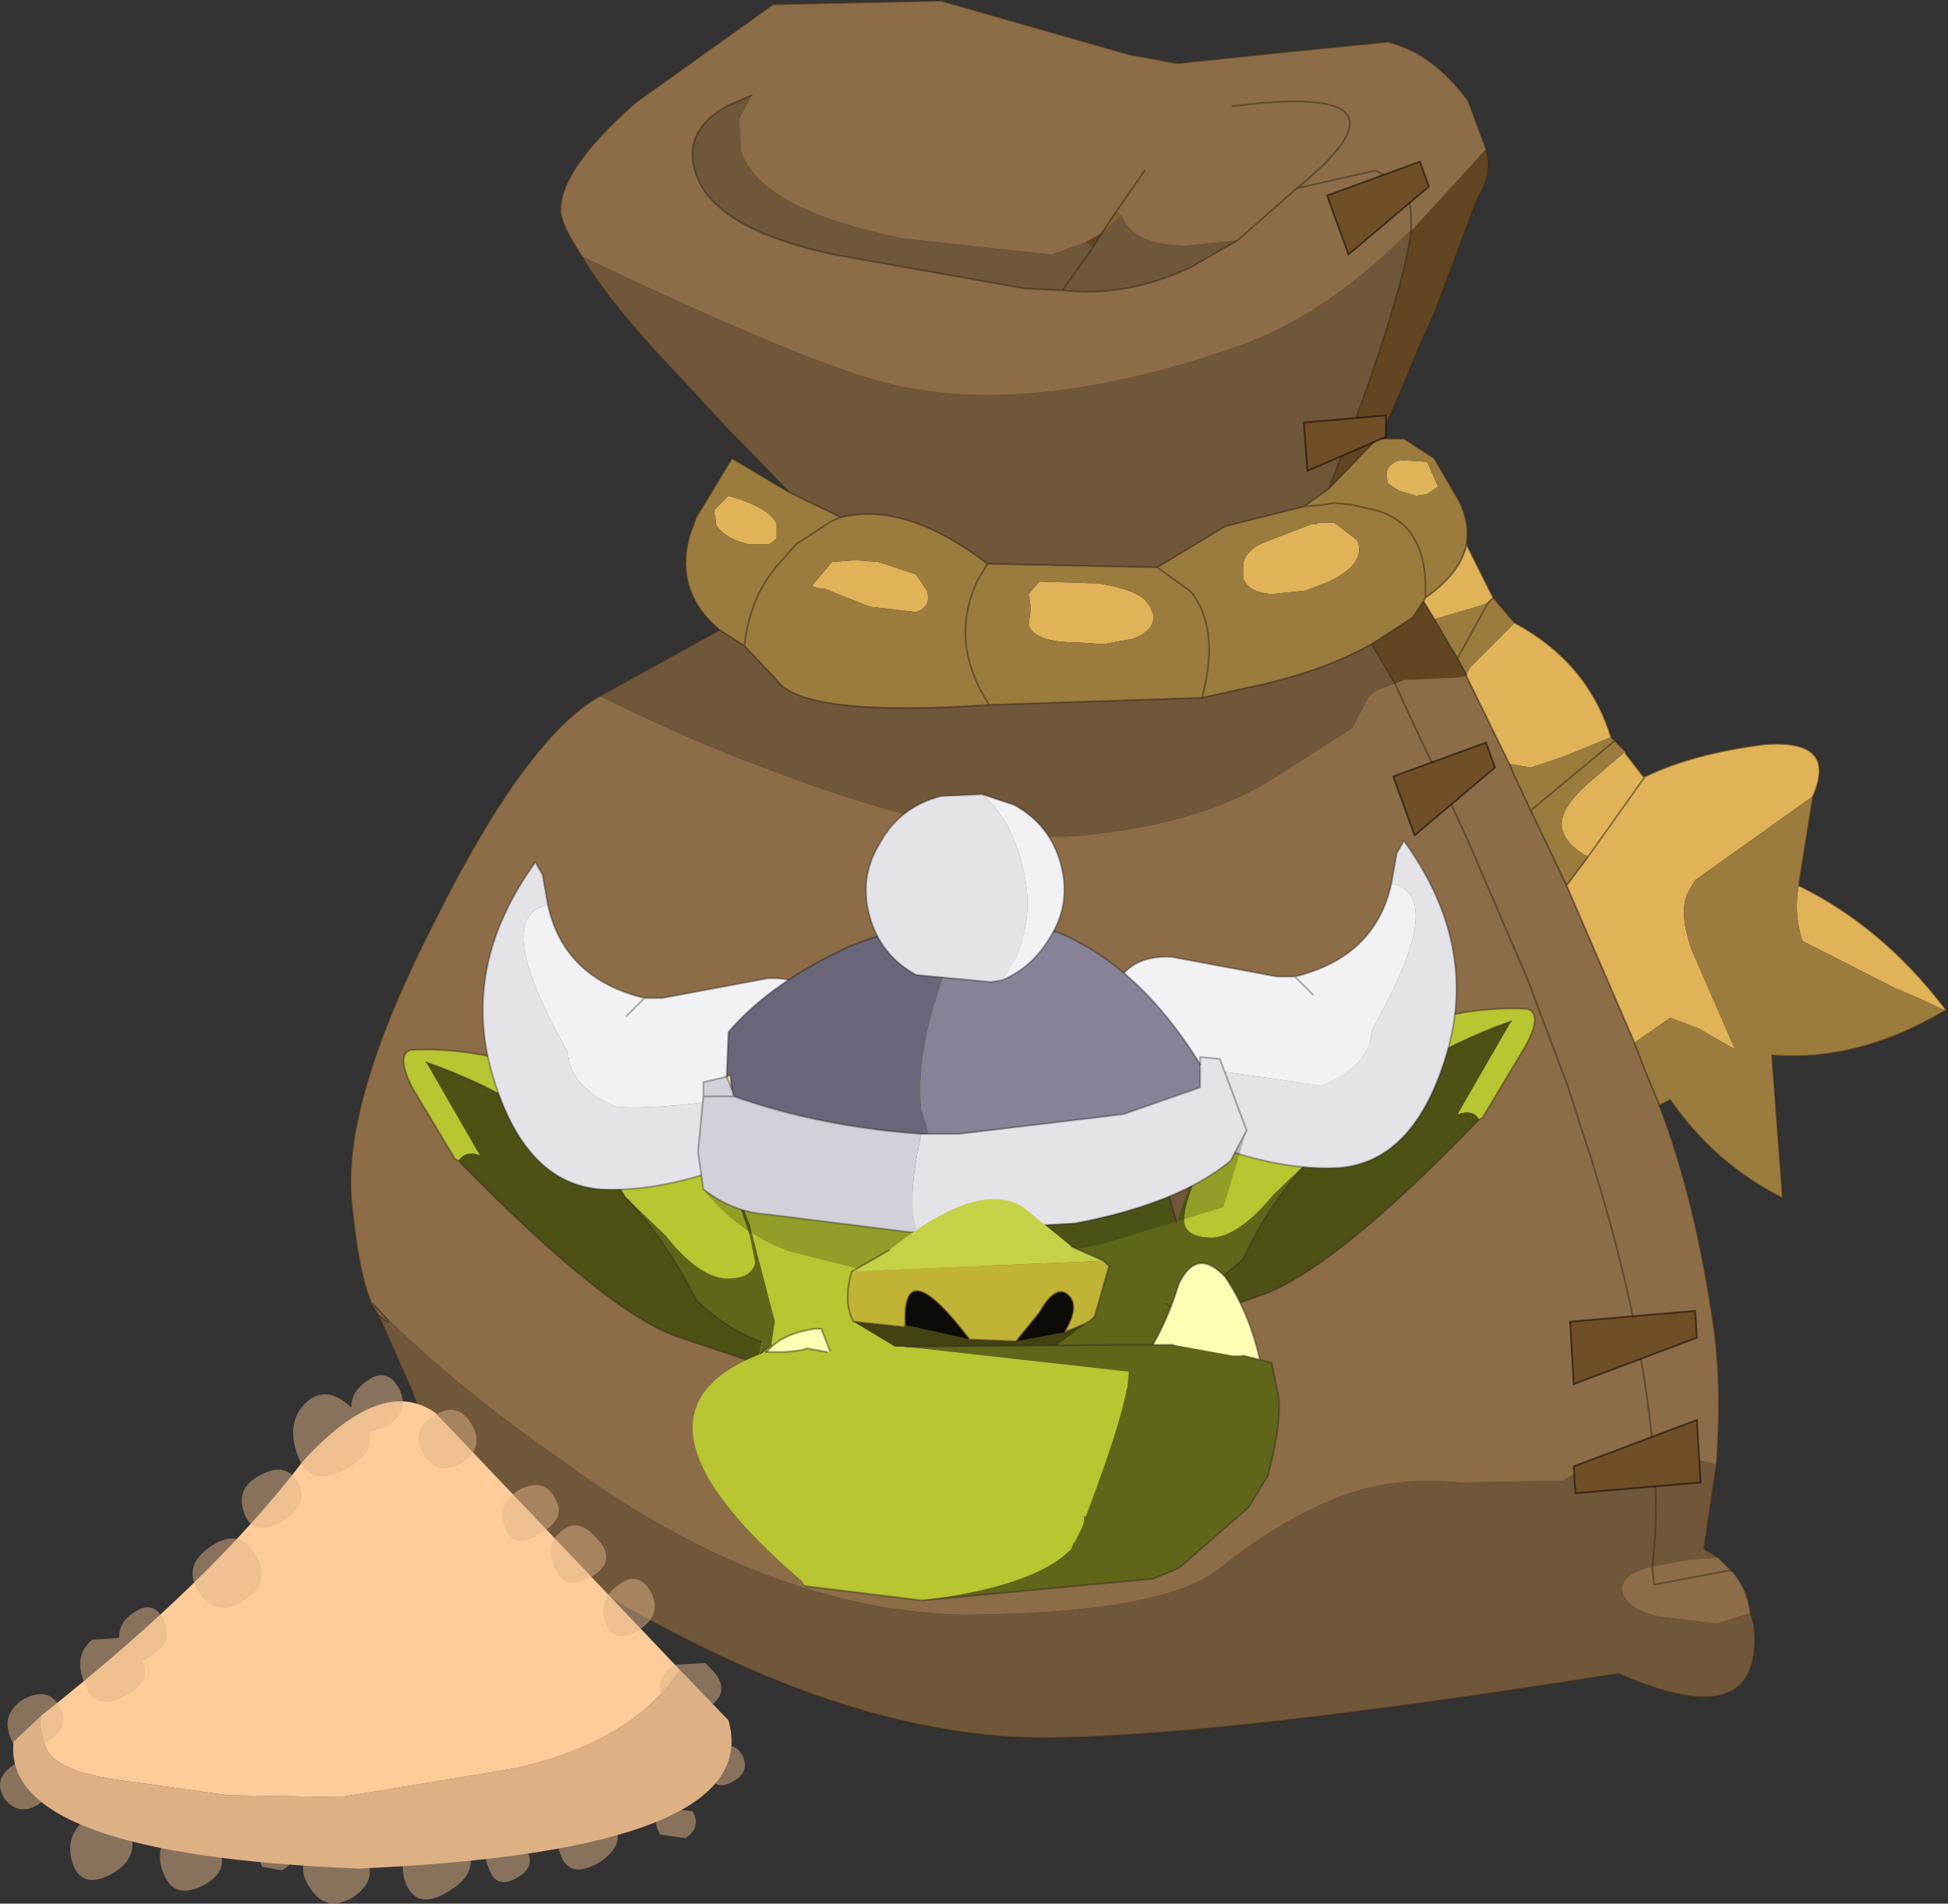 <svg viewBox="0 0 54.504 53.251" xmlns="http://www.w3.org/2000/svg" xmlns:xlink="http://www.w3.org/1999/xlink"><rect x="0" y="0" width="54.504" height="53.251" fill="#333333" stroke="none"/><g transform="translate(-373.02 -273.98)"><use transform="translate(373 273.65)" width="54.5" height="53.6" xlink:href="#a"/><use transform="translate(384.3 296.15)" width="31.65" height="22.6" xlink:href="#b"/></g><defs><g id="c"><path d="m12.1-14.05.75 1.5-.15.15-.3.1-1.2.35-.3-.5.05-.1q1-.7 1.15-1.5m1.35 2.2q2.05 1.1 2.7 3.2l-1.35.55-.9.3-.6-.1-1.2-2.45v-.05l.1-.2 1.25-1.25m3.1 3.6v.05l.5.65h.05q1.35-.65 3.35-.9Q22.5-8.6 21.8-7l-3.3 2.35-.15.25q-.35.55.05 1.7L19.6.05h-.05L18.6-.5l-.8-.3-1 .7-1.9-4.4.6-.8q-.55-.3-.7-.7-.2-.55.7-1.35l1.05-.9M21.4-4.5q2.35 1.15 4.1 3.45V-1l-.75-.35-.7-.3-2.55-1.3q-.25-.8-.1-1.55M11-16.35l.2.45.1.25-.3.2-.3.05-.35-.1-.15-.05-.3-.2v-.05q-.15-.45.35-.6l.75.05M5.85-13.3v-.1q0-.45.6-.7l1.3-.5h.15l.05-.05h.45l.65.5q.25.65-.8 1.15l-.65.25-.95.1q-.65-.05-.8-.45v-.2m-5.7.3 1.65.05q.95.15 1.3.45l.15.2.1.25q0 .45-.6.65l-.8.15-.75-.05q-1.2 0-1.35-.5l.05-.35v-.2l-.05-.3.3-.35M17.1-7.55 15.5-5.3l1.6-2.25m-26-7.05v-.1l-.05-.25V-15l.4-.4q1.2.35 1.35.8v.4l-.2.15H-8q-.65-.15-.9-.55m2.95 1.8-.2-.05-.05-.05.55-.65.65-.05.65.05 1.05.35.3.45q.15.45-.3.6l-1.3-.15-1.25-.5h-.1" fill="#e0b359" fill-rule="evenodd" transform="translate(28.95 29.6)"/><path d="M9.7-17h.65l.85.55.7 1.2q.3.6.2 1.2-.15.8-1.15 1.5l-.05.1-.3.45-1.15.75q-1.45.8-3.4 1.2l-1.35.3q.5-1.85-.25-2.9l-.1-.1-.9-.65.9.65.1.1q.75 1.05.25 2.9l-5.95.2q-5.25.35-5.95-.7l-.9-.95q.15-1.45 1.05-2.4l.4-.45 1-.65.25-.1-.25.1-1 .65-.4.45q-.9.95-1.05 2.4l-.7-.45q-1.25-1.05-.85-2.6l.2-.55 1-1.65 1.6.95 1.45.7q1.8-.45 4.1 1.3l4.75.1 1.9-1.15 2.2-.55.55-.05.3-.05.5.05.65.15q1.5.4 1.4 2.45.1-2.05-1.4-2.45l-.65-.15-.5-.05-.3.05-.55.05.7-.5L9.6-17h.1m3.15 4.45.6.7-1.25 1.25-.1.2-.25-.45-.65-1.1 1.2-.35.3-.1.15-.15m3.3 3.9.4.4-1.05.9q-.9.8-.7 1.35.15.4.7.7l-.6.8-1-2.1-.45-.95-.15-.35.6.1.9-.3 1.35-.55M21.8-7l-.4 2.5q-.15.75.1 1.55l2.55 1.3.7.3.75.35v-.05l.05.05h-.05Q23.05.45 20.65.25l.3 4q-1.9-.95-3.15-2.75l-.3.15-.45-1.1-.25-.65 1-.7.8.3.95.55h.05L18.4-2.7q-.4-1.15-.05-1.7l.15-.25L21.8-7M11-16.35l-.75-.05q-.5.15-.35.6v.05l.3.2.15.05.35.1.3-.05.3-.2-.1-.25-.2-.45M.15-13l-.3.35.05.3v.2l-.05.35q.15.5 1.35.5l.75.05.8-.15q.6-.2.6-.65l-.1-.25-.15-.2q-.35-.3-1.3-.45L.15-13m5.7-.3v.2q.15.4.8.45l.95-.1.65-.25q1.05-.5.8-1.15l-.65-.5h-.45l-.05.05h-.15l-1.3.5q-.6.25-.6.7v.1m10.4 4.75L13.9-6.6l2.35-1.95m-4.4-2.3.85-1.55-.85 1.55M-8.9-14.6q.25.4.9.55h.6l.2-.15v-.4q-.15-.45-1.35-.8l-.4.4v.05l.05.25v.1m2.95 1.8h.1l1.25.5 1.3.15q.45-.15.3-.6l-.3-.45-1.05-.35-.65-.05-.65.05-.55.65.05.05.2.05m4.65-.7-.3.5-.1.25q-.6 1.6.45 3.2-1.05-1.6-.45-3.2l.1-.25.3-.5" fill="#9c7c3e" fill-rule="evenodd" transform="translate(28.95 29.6)"/><path d="M12.65-25.1q.2.7-.25 1.4l-1.2 3.2-.3.65L9.7-17h-.1l-1.35 1.4.9-2.35q1.15-3.2 1.4-4.8v-.05l2.1-2.3m-2.2 2.35.1-.05v.05h-.1m-9 .25.45-.25-.25.4-.2-.15m8 11.25L10.6-12l.3-.45.3.5.65 1.1.25.45v.05h-.05l-.35.05h-.2l-1.15.05-.25.1-.65-1.1" fill="#634521" fill-rule="evenodd" transform="translate(28.95 29.6)"/><path d="m19.1 11.7-.35 2.35.4.25-.75.05-1.1.2q-.85.2-.85.65.1.55 1.05.75l1.6.2.95-.3.1.35q.3 3.15-3.8 1.35Q5 19.35.15 19.35q-4.7-.05-10.25-2.95-6.05-3.1-7.3-6.75l-.95-2.15.05.05q.55.45-.2-.35 2.15 2.2 5.25 4.35Q-7.5 15.8-1.9 15.9q5.55-.05 7.1-1.3t3.1-1.9q1.6-.7 3.65-.5l2.85-.05q.7-.45 2.3-1.1l.2.1q.3 0 .85.3l.95.25M-12.15-9.8l3.35-1.85.7.45.9.95q.7 1.05 5.95.7l5.95-.2 1.35-.3q1.95-.4 3.4-1.2l.65 1.1-.55.2-.2.2-.45.85-2.35 1.5q-2 1.2-5.2 1.5-3.25.3-9.05-1.95-1.8-.65-4.45-1.95m5.3-5.7-1.8-1.85-1.25-1.35q-2.05-2.15-2.75-3.4 6.5 3.1 8.75 3.6 3.95.9 9.65-1.1 2.4-.85 4.7-3.15h.1q-.25 1.6-1.4 4.8l-.9 2.35-.7.5-2.2.55-1.9 1.15-4.75-.1q-2.3-1.75-4.1-1.3l-1.45-.7M5.7-22.55l-1.3.75q-1.8.85-3.6.65l-1.05-.05-5.35-.95q-3.05-.65-3.75-2-.65-1.35.75-2.15l.7-.3-.35.65.05.9q.55 1.65 4.55 2.45l4.15.45.95-.35.2.15-.85 1.2.85-1.2.25-.4.55-.5q.3.85 1.85.85l1.4-.15m11.6 37.1q.2-1.6 0-3.4.2 1.8 0 3.4" fill="#705739" fill-rule="evenodd" transform="translate(28.95 29.6)"/><path d="m1.9-22.75.4-.6.15.1-.55.5m15.2 33.8h.2v.1l-.2-.1" fill="#8c622f" fill-rule="evenodd" transform="translate(28.95 29.6)"/><path d="M-12.65-22.1q-.6-.9-.6-1.3 0-1.15 2.1-3l3.85-2.75 4.7-.1 5.25 1.5L4-27.5l2.9-.3 3-.3q1.25.3 2.25 1.65l.5 1.35-2.1 2.3-.1.05q-2.3 2.3-4.7 3.15-5.7 2-9.65 1.1-2.25-.5-8.75-3.6M17.5 1.65q1.05 2.75 1.55 6.4.2 1.55.05 3.65l-.95-.25q-.55-.3-.85-.3v-.1Q16.9 7 15.25 2.1l-.3-.95L13.8-1.9l-1.7-3.95-.6-1.3-.8-1.7-.05-.1-.55-1.2.25-.1 1.15-.05h.2l.35-.05h.05l1.2 2.45.15.35.45.95 1 2.1 1.9 4.4.25.65.45 1.1m1.65 12.65.35.35q.45.45.55 1.2l-.95.3-1.6-.2q-.95-.2-1.05-.75 0-.45.85-.65l1.1-.2.75-.05m-37.5-6.8q-.5-.6-.75-3.2-.25-2.8 2.35-7.85 2.55-5.1 4.6-6.25Q-9.5-8.5-7.7-7.85-1.9-5.6 1.35-5.9q3.2-.3 5.2-1.5L8.9-8.9l.45-.85.2-.2.55-.2.55 1.2.05.1.8 1.7.6 1.3 1.7 3.95 1.15 3.05.3.95Q16.9 7 17.3 11.05h-.2q-1.6.65-2.3 1.1l-2.85.05q-2.05-.2-3.65.5-1.55.65-3.1 1.9t-7.1 1.3q-5.6-.1-11.35-4.35-3.1-2.15-5.25-4.35l.15.3-.15-.3q.75.8.2.35l-.05-.05M5.7-22.55 7.35-24l2.2-.5.6.3q.45.25.4 1.4.05-1.15-.4-1.4l-.6-.3-2.2.5-1.65 1.45-1.4.15q-1.55 0-1.85-.85l-.15-.1-.4.6-.45.25-.95.35-4.15-.45q-4-.8-4.55-2.45l-.05-.9.35-.65-.7.3q-1.4.8-.75 2.15.7 1.35 3.75 2l5.35.95 1.05.05q1.8.2 3.6-.65l1.3-.75M3.1-24.5l-.8 1.15.8-1.15m2.45-1.8q5.5-.7 1.8 2.3 3.7-3-1.8-2.3M19.5 14.65l-2.1.4h-.05l-.05-.5.05.5h.05l2.1-.4" fill="#8c6d47" fill-rule="evenodd" transform="translate(28.95 29.6)"/><path d="M16.3 7.5q-.6-.9-.6-1.3 0-1.15 2.1-3L21.65.45l4.7-.1 5.25 1.5 1.35.25 2.9-.3 3-.3q1.25.3 2.25 1.65l.5 1.35q.2.7-.25 1.4l-1.2 3.2-.3.65-1.2 2.85h.65l.85.55.7 1.2q.3.6.2 1.2l.75 1.5.6.7q2.05 1.1 2.7 3.2l.4.4m0 .05.5.65h.05q1.35-.65 3.35-.9 2.05-.15 1.35 1.45l-.4 2.5q2.35 1.15 4.1 3.45l.05.05h-.05Q52 30.05 49.6 29.85l.3 4q-1.9-.95-3.15-2.75l-.3.15Q47.5 34 48 37.65q.2 1.55.05 3.65l-.35 2.35.4.25.35.35q.45.45.55 1.2l.1.35q.3 3.15-3.8 1.35-11.35 1.8-16.2 1.8-4.7-.05-10.25-2.95-6.05-3.1-7.3-6.75l-.95-2.15q-.5-.6-.75-3.2-.25-2.8 2.35-7.85 2.55-5.1 4.6-6.25l3.35-1.85q-1.25-1.05-.85-2.6l.2-.55 1-1.65 1.6.95-1.8-1.85-1.25-1.35Q17 8.75 16.3 7.5m23.2-.7q.05-1.15-.4-1.4l-.6-.3-2.2.5-1.65 1.45-1.3.75q-1.8.85-3.6.65L28.7 8.4l-5.35-.95q-3.05-.65-3.75-2-.65-1.35.75-2.15l.7-.3m9.8 3.85.4-.6.8-1.15m7.45 1.75V6.8m0 .05q-.25 1.6-1.4 4.8L37.2 14l1.35-1.4h.1m1.25 4.45q1-.7 1.15-1.5m-1.2 1.6.05-.1Q40 15 38.5 14.6l-.65-.15-.5-.05-.3.05-.55.05-2.2.55-1.9 1.15.9.65.1.1q.75 1.05.25 2.9l1.35-.3q1.95-.4 3.4-1.2l1.15-.75.3-.45.3.5m1.5-.45.15-.15m-11.2-9.8.25-.4m-1.1 1.6.85-1.2M37.2 14l-.7.5m2.55 4.95-.65-1.1m2.65.9v-.05l-.25-.45-.65-1.1m4.3 6.65 1.6-2.25m.2 18.6q-.4-4.05-2.05-8.95l-.3-.95-1.15-3.05-1.7-3.95-.6-1.3-.8-1.7-.05-.1-.55-1.2m3.2 2.25.15.35.45.95 2.35-1.95m-2.95.65-1.2-2.45m4.7 10.25.25.65.45 1.1m-2.6-6.15.6-.8m1.3 5.2-1.9-4.4-1-2.1m-1.2-5.8-.85 1.55M36.3 5.6q3.7-3-1.8-2.3M20.85 18.4Q21 16.95 21.9 16l.4-.45 1-.65.25-.1-1.45-.7m5.6 5.95q-1.05-1.6-.45-3.2l.1-.25.3-.5q-2.3-1.75-4.1-1.3m-2.7 3.6.9.95q.7 1.05 5.95.7l5.95-.2m-13.5-1.9.7.45m-10.4 18.4.15.3.05.05q.55.45-.2-.35m35.8 3.85v.1q.2 1.8 0 3.4l.05.5h.05l2.1-.4M32.4 16.2l-4.75-.1" fill="none" stroke="#362a1b" stroke-linecap="round" stroke-linejoin="round" stroke-opacity=".502" stroke-width=".05"/><path d="m15.1 11.75 3.45-1.3.1 1.75-3.5.3-.05-.75" fill="#704e26" fill-rule="evenodd" transform="translate(28.95 29.6)"/><path d="m44.05 41.35.05.75 3.5-.3-.1-1.75z" fill="none" stroke="#000" stroke-linecap="round" stroke-linejoin="round" stroke-opacity=".502" stroke-width=".05"/><path d="m18.55 8.15-3.45 1.3L15 7.7l3.5-.3.05.75" fill="#704e26" fill-rule="evenodd" transform="translate(28.95 29.6)"/><path d="m47.5 37.75-.05-.75-3.5.3.1 1.75z" fill="none" stroke="#000" stroke-linecap="round" stroke-linejoin="round" stroke-opacity=".502" stroke-width=".05"/><path d="m12.9-7.8-2.25 1.9-.6-1.65 2.6-.95.25.7" fill="#704e26" fill-rule="evenodd" transform="translate(28.95 29.6)"/><path d="m41.85 21.8-.25-.7-2.6.95.6 1.65z" fill="none" stroke="#000" stroke-linecap="round" stroke-linejoin="round" stroke-opacity=".502" stroke-width=".05"/><path d="m9.85-17.05-2.2.95-.1-1.35 2.3-.2v.6" fill="#704e26" fill-rule="evenodd" transform="translate(28.95 29.6)"/><path d="M38.8 12.55v-.6l-2.3.2.1 1.35z" fill="none" stroke="#000" stroke-linecap="round" stroke-linejoin="round" stroke-opacity=".502" stroke-width=".05"/><path d="m11.05-24.05-2.25 1.9-.6-1.65 2.6-.95.25.7" fill="#704e26" fill-rule="evenodd" transform="translate(28.95 29.6)"/><path d="m40 5.55-.25-.7-2.6.95.6 1.65z" fill="none" stroke="#000" stroke-linecap="round" stroke-linejoin="round" stroke-opacity=".502" stroke-width=".05"/><path d="M-27.75 18.7q-.15.2.1.9.25.65 1.9.9l3.2.45 3.15.05 4.85-.8q3.25-.7 4.65-2.75l1.35 1.4Q-7.5 22.5-18.9 23q-10-.4-9.65-3.55l.8-.75" fill="#deb185" fill-rule="evenodd" transform="translate(28.95 29.6)"/><path d="M-9.9 17.45q-1.4 2.05-4.65 2.75l-4.85.8-3.15-.05-3.2-.45q-1.65-.25-1.9-.9-.25-.7-.1-.9 4.75-3.75 7.3-7.1 2.2-2.4 3.7-1.35l6.85 7.2" fill="#fc9" fill-rule="evenodd" transform="translate(28.95 29.6)"/><path d="M-8.95 17.5q.45.55-.1.95l-.2.15q-.65.4-1.05-.2-.45-.65.25-1.1l.85-.05.25.25m-3.45-2.65q-.75.4-1-.25-.3-.7.2-1.05.45-.4 1 .25.55.6-.2 1.05m1.7.45q.3.65-.4 1.05-.65.4-.9-.25-.2-.65.4-1.05.55-.4.9.25m-4.1-1.85q-.25-.65.4-1.05.7-.35 1 .25.35.55-.45 1-.75.45-.95-.2m4.5 7.85.75.1q.25.45-.2.75l-.7-.1q-.3-.45.15-.75m-2.95 1.3q-.25-.7.45-1.05.7-.4 1.05.2t-.45 1.1q-.8.45-1.05-.25m-1.05-.25q.45.55-.15.9t-.8-.25q-.25-.55.15-.85.35-.3.8.2m5.25-1.95q-.15-.45.25-.7.4-.3.65.15.2.45-.25.7-.5.3-.65-.15m-11.55-8.2q.35.6-.45 1.1-.8.45-1.05-.25t.45-1.05q.7-.4 1.05.2m.25-2.25q.55-.5 1.25.15 0-.45.45-.75.55-.4.9.25.3.65-.4 1.05l-.45.15q.15.6-.6 1-1.05.6-1.4-.35t.25-1.5m3.3 1.5q-.45-.65.25-1.1.65-.45 1.05.2t-.25 1.1q-.65.4-1.05-.2m-9.3 5.15.75-.05q0-.45.4-.7.55-.4.85.2t-.35 1l-.25.15q.3.55-.45.95-.85.5-1.15-.3-.35-.8.2-1.25m-.9 1.9q.35.55-.45 1-.75.45-.95-.2-.25-.65.4-1.05.7-.35 1 .25m.35 4.35q-.25-.8.45-1.3.7-.45 1.1.3.4.8-.45 1.3-.85.45-1.1-.3m-1.9-1.8q-.35-.55.25-.95.55-.45.9.15.35.55-.2.95-.55.35-.95-.15m5.75-7.05q.8-.55 1.25.2.5.8-.3 1.3-.75.5-1.25-.2-.5-.75.3-1.3m1.45 8.95q-.15-.4.25-.6.35-.2.55.15.2.3-.25.55l-.55-.1m-2.75.2q-.3-.75.25-1.2.5-.45 1.1.25.65.75-.2 1.25-.85.45-1.15-.3m6.75.2q-.25-.85.5-1.4.75-.5 1.2.35.45.8-.5 1.35-.9.55-1.2-.3m-1.15-.8q.45.75-.3 1.25-.75.45-1.2-.25-.5-.7.25-1.25.75-.5 1.25.25" fill="#deb185" fill-opacity=".502" fill-rule="evenodd" transform="translate(28.95 29.6)"/></g><g id="b"><path d="M399.65 302.15q1.9.25 4.7 1.7l.5.55.45.2-.15.05.4.2q.8.3.75.8-1.65.6-2.4-.65l-1.15-.15.05.25-1.2.3q-3-.7-4.8-.05h1.05l.25.05q-1.9.35.25 1.85 1.1.7 1.85.8-.05 1.55 2.5 5.55 0 1.1-1.9 1.9h-2.9l-2.35-.85-.25-.1q-2.75-3.55-.65-10.4.25-.6 1.5-1.45l.05.1q.35-.35.95-.55l.25-.2 1.85-.05-.05.05.45.1m2.65 2.25.45.45-.45-.45m-5.5 2.3q-2.85-1.55.75-2.5-3.6.95-.75 2.5" fill="#b7c631" fill-rule="evenodd" transform="translate(-384.3 -296.15)"/><path d="m406.3 305.65-.7.6h-.2l.05.1q.7 2.9 1.3 3.8 2.4 3.35-1.3 5.05l-.8.2v.05l-3.85.05q1.9-.8 1.9-1.9-2.55-4-2.5-5.55-.75-.1-1.85-.8-2.15-1.5-.25-1.85l-.25-.05h-1.05q1.8-.65 4.8.05l1.2-.3-.05-.25 1.15.15q.75 1.25 2.4.65m-4.65.3q-1.55-.6-3.55-.55 2-.05 3.55.55m.85-.05q.5-.4.3-.8.2.4-.3.8" fill="#5f661a" fill-rule="evenodd" transform="translate(-384.3 -296.15)"/><path d="m399.25 302 .4.1v.05l-.45-.1.05-.05" fill="#a00101" fill-rule="evenodd" transform="translate(-384.3 -296.15)"/><path d="m14.95 5.85.4.1V6q1.9.25 4.7 1.7l.5.55.45.2-.15.05.4.2q.8.3.75.8l-.7.6h-.2l.05.1q.7 2.9 1.3 3.8 2.4 3.35-1.3 5.05l-.8.2v.05l-3.85.05h-2.9l-2.35-.85-.25-.1Q8.25 14.85 10.35 8q.25-.6 1.5-1.45l.05.1q.35-.35.95-.55l.25-.2 1.85-.05m-.05.05.45.1m3.15 2.95-.05-.25-.45-.45m-4.2 1-.25-.05m.25.05q2-.05 3.55.55m-4.1-1.75q-3.6.95-.75 2.5m6-1.6q.2.4-.3.8" fill="none" stroke="#332720" stroke-linecap="round" stroke-linejoin="round" stroke-opacity=".451" stroke-width=".05"/><path d="m385.85 306.45-.1-.05-1.2-2q-.45-.9-.05-1.05 3.8-.2 8.45 3.25v.05q1.1.65 1.1 1.8l-.05-.2q-.8-2.1 0 .3l.15.75q-.1.45-.8.45-.8-.05-1.7-1.2l-1.15-1.1-.15-.25q-2.1-2.35-5.4-3.5l1.5 2.6q-.4-.15-.6.15" fill="#b7c631" fill-rule="evenodd" transform="translate(-384.3 -296.15)"/><path d="M385.85 306.45q.2-.3.6-.15l-1.5-2.6q3.3 1.15 5.4 3.5l.15.25q1.15 1.2 2 2.9.9.85 1.8 1.15h.05l-.1.4-.05.05h-.05.05v.05l-.05-.05v.1l-.05-.05.05.1-2.1-.7q-2-.65-6.2-4.95" fill="#4d5214" fill-rule="evenodd" transform="translate(-384.3 -296.15)"/><path d="m390.5 307.45 1.15 1.1q.9 1.15 1.7 1.2.7 0 .8-.45l-.15-.75q-.8-2.4 0-.3l.05.2.65 2.5-.1.65-.35.3.1-.4h-.05q-.9-.3-1.8-1.15-.85-1.7-2-2.9" fill="#5f661a" fill-rule="evenodd" transform="translate(-384.3 -296.15)"/><path d="M8.65 10.5v-.05Q4 7 .2 7.2q-.4.15.05 1.05l1.2 2 .1.05m-.9-2.75q3.3 1.15 5.4 3.5l.15.25q1.15 1.2 2 2.9.9.85 1.8 1.15m-.05.4.35-.3m-.4.35h-.05v.15l-2.1-.7q-2-.65-6.2-4.95m8.35 5.5.05-.05" fill="none" stroke="#332720" stroke-linecap="round" stroke-linejoin="round" stroke-opacity=".451" stroke-width=".05"/><path d="m414.4 305.3.1-.05 1.2-2q.5-.9.05-1.05-3.75-.2-8.45 3.25l.05.05q-1.1.65-1.1 1.8v-.2q.85-2.1.05.3-.15.4-.15.75.05.45.8.45.75-.05 1.7-1.2l1.15-1.1.15-.25q2.1-2.35 5.35-3.5l-1.5 2.6q.45-.15.6.15" fill="#b7c631" fill-rule="evenodd" transform="translate(-384.3 -296.15)"/><path d="M414.4 305.3q-.15-.3-.6-.15l1.5-2.6q-3.25 1.15-5.35 3.5l-.15.25q-1.2 1.2-2 2.9-.9.85-1.85 1.15l.1.4v.05l.05.05.05-.05-.05.1.05-.05v.1l2.05-.7q2.05-.65 6.2-4.95m-8.35 5.5h.1-.1" fill="#4d5214" fill-rule="evenodd" transform="translate(-384.3 -296.15)"/><path d="m409.8 306.3-1.15 1.1q-.95 1.15-1.7 1.2-.75 0-.8-.45 0-.35.15-.75.8-2.4-.05-.3v.2q-.7 1.95-.7 2.5l.1.65.4.3-.1-.4q.95-.3 1.85-1.15.8-1.7 2-2.9" fill="#5f661a" fill-rule="evenodd" transform="translate(-384.3 -296.15)"/><path d="M23.05 9.35 23 9.3q4.7-3.45 8.45-3.25.45.15-.05 1.05l-1.2 2-.1.05M31 6.4q-3.25 1.15-5.35 3.5l-.15.25q-1.2 1.2-2 2.9-.9.85-1.85 1.15m.1.4-.4-.3m.5.5-.05-.05.05-.1h-.1v-.05m.1.2 2.05-.7q2.05-.65 6.2-4.95" fill="none" stroke="#332720" stroke-linecap="round" stroke-linejoin="round" stroke-opacity=".451" stroke-width=".05"/><path d="M396.6 304.05q-4.05 1-6.3.9-1.35-.55-1.4-1.55-2.15-3.8-.55-4.1.45 2.05 2.7 2.6h.5l2.95-.55q1-.05 1.45.6t.65 2.1m-6.05-1.65.5-.5-.5.5" fill="#f2f2f4" fill-rule="evenodd" transform="translate(-384.3 -296.15)"/><path d="M396.6 304.05q-.2 1.2-1.9 2-2.75 1.3-4.85 1.2-2.15-.15-3.05-3.2t1.2-5.95l.2.35.15.85q-1.6.3.55 4.1.05 1 1.4 1.55 2.25.1 6.3-.9" fill="#e4e3e8" fill-rule="evenodd" transform="translate(-384.3 -296.15)"/><path d="M4.05 3.15 3.9 2.3l-.2-.35Q1.6 4.85 2.5 7.9t3.05 3.2q2.1.1 4.85-1.2 1.7-.8 1.9-2M4.05 3.15q.45 2.05 2.7 2.6h.5l2.95-.55q1-.05 1.45.6t.65 2.1M6.75 5.75l-.5.5" fill="none" stroke="#000" stroke-linecap="round" stroke-linejoin="round" stroke-opacity=".302" stroke-width=".05"/><path d="m403.7 303.45 6.3.9q1.35-.55 1.4-1.55 2.15-3.8.55-4.1-.45 2.05-2.7 2.6h-.5l-2.95-.55q-1-.05-1.45.6t-.65 2.1m6.05-1.65-.5-.5.5.5" fill="#f2f2f4" fill-rule="evenodd" transform="translate(-384.3 -296.15)"/><path d="M403.7 303.45q.2 1.2 1.9 2 2.75 1.3 4.85 1.2 2.15-.15 3.05-3.2t-1.2-5.95l-.2.35-.15.85q1.6.3-.55 4.1-.05 1-1.4 1.55l-6.3-.9" fill="#e4e3e8" fill-rule="evenodd" transform="translate(-384.3 -296.15)"/><path d="m27.65 2.55.15-.85.2-.35q2.1 2.9 1.2 5.95t-3.05 3.2q-2.1.1-4.85-1.2-1.7-.8-1.9-2m8.25-4.75q-.45 2.05-2.7 2.6h-.5L21.5 4.6q-1-.05-1.45.6t-.65 2.1m5.55-2.15.5.5" fill="none" stroke="#000" stroke-linecap="round" stroke-linejoin="round" stroke-opacity=".302" stroke-width=".05"/><path d="m393.5 304.45-.15-.35.1-.05.05.4" fill="#f7e3a2" fill-rule="evenodd" transform="translate(-384.3 -296.15)"/><path d="m399 305.7-.2-.7q-.2-1.95 1.2-5.25l2.6.3q2.3.95 4 3.7v.65l-2.15.75-4.6.55H399" fill="#868396" fill-rule="evenodd" transform="translate(-384.3 -296.15)"/><path d="M398.8 305.7h1.05l4.6-.55 2.15-.75v-.85l.55.05.75 2-.45.85q-1.45 1.2-4.35 1.75l-4.4.25q-.35-.75.1-2.75" fill="#e4e3e8" fill-rule="evenodd" transform="translate(-384.3 -296.15)"/><path d="m393.55 304.65-.05-.2-.05-.4-.1.05.05-1.25q1.2-1.4 3.4-2.4 1.6-.65 3.2-.7-1.4 3.3-1.2 5.25l.2.7h-.2q-2.85-.2-5.25-1.05" fill="#696679" fill-rule="evenodd" transform="translate(-384.3 -296.15)"/><path d="m393.5 304.45.05.2h-.85.85q2.4.85 5.25 1.05-.45 2-.1 2.75h-.2l-4-.5q-.95-.05-1.8-.7l-.15-1.05.15-1.55v-.4l.65-.15.15.35" fill="#d2d0d9" fill-rule="evenodd" transform="translate(-384.3 -296.15)"/><path d="M392.7 307.25q.85.65 1.8.7l4 .5h.2l4.4-.25q2.9-.55 4.35-1.75l.45-.85-.65 2.15-3.45 1.05-3.85.7-2.4.1-2.4-.6q-1.45-.5-2.45-1.75" fill-opacity=".2" fill-rule="evenodd" transform="translate(-384.3 -296.15)"/><path d="m9.25 8.5-.05-.2m-.15-.35-.65.15v.4h.85q2.4.85 5.25 1.05h.2m-5.65-1.6.1-.05.05.4m-.8.2-.15 1.55.15 1.05q.85.65 1.8.7l4 .5h.2m9.2-2.85-.45.85q-1.45 1.2-4.35 1.75l-4.4.25m7.9-4.7v.65L20.15 9l-4.6.55h-.85m8.9-.1-.75-2-.55-.05v.2" fill="none" stroke="#000" stroke-linecap="round" stroke-linejoin="round" stroke-opacity=".302" stroke-width=".05"/><path d="m9.2 8.3-.15-.35M15.7 3.6q-1.6.05-3.2.7-2.2 1-3.4 2.4l-.05 1.25M22.3 7.6q-1.7-2.75-4-3.7l-2.6-.3" fill="none" stroke="#000" stroke-linecap="round" stroke-linejoin="round" stroke-opacity=".302" stroke-width=".05"/><path d="M400.5 296.2q.8.7 1.1 1.9.4 1.4-.15 2.65l-.4.65-.3.05-2.1-.2q-1-.55-1.3-1.65t.3-2.05q.55-1 1.7-1.3l1.15-.05" fill="#e4e3e8" fill-rule="evenodd" transform="translate(-384.3 -296.15)"/><path d="m401.05 301.4.4-.65q.55-1.25.15-2.65-.3-1.2-1.1-1.9l.9.3q1 .55 1.3 1.65t-.3 2.05q-.5.85-1.35 1.2" fill="#f2f2f4" fill-rule="evenodd" transform="translate(-384.3 -296.15)"/><path d="M16.75 5.25q.85-.35 1.35-1.2.6-.95.3-2.05T17.1.35l-.9-.3-1.15.05q-1.15.3-1.7 1.3-.6.95-.3 2.05t1.3 1.65l2.1.2z" fill="none" stroke="#000" stroke-linecap="round" stroke-linejoin="round" stroke-opacity=".302" stroke-width=".05"/><path d="m396.9 310.95 1.4.15.05-.05 1.8.4h.05l1.25.05 1.35-.25.6-.25-2.85 2.15-3.65-2.2" fill="#434212" fill-rule="evenodd" transform="translate(-384.3 -296.15)"/><path d="m396.85 309.55 1.05-.6q2.5-2 3.75-1.2l1.35 1.1.9.4-7.05.3" fill="#c5d147" fill-rule="evenodd" transform="translate(-384.3 -296.15)"/><path d="m402.8 311.25-1.35.25.65-.8q.45-.8.8-.5t-.1 1.05m-2.65.2-1.8-.4q-.1-2.1 1.8.4" fill="#0d0b07" fill-rule="evenodd" transform="translate(-384.3 -296.15)"/><path d="m398.35 311.05-.05.05-1.4-.15q-.3-.55-.05-1.4l7.05-.3.15.15-.4 1.4-.1.1-.15.1-.6.25q.45-.75.1-1.05t-.8.5l-.65.8-1.25-.05h-.05q-1.9-2.5-1.8-.4" fill="#c1b335" fill-rule="evenodd" transform="translate(-384.3 -296.15)"/><path d="m14.05 14.9-.05.05-1.4-.15q-.3-.55-.05-1.4l1.05-.6m5.5 2.05-.6.25q.45-.75.1-1.05t-.8.5l-.65.8-1.25-.05h-.05m-1.8-.4q-.1-2.1 1.8.4m2.85-2.6.9.4.15.15-.4 1.4-.1.1-.15.1" fill="none" stroke="#332720" stroke-linecap="round" stroke-linejoin="round" stroke-opacity=".451" stroke-width=".05"/><path d="m407.75 313.15-3.4-.3q1.1-1.15 1.65-2.95.5-1.05 1.3-.2.95 1.4 1.15 3.45-.45-.35-.7 0" fill="#fefdb4" fill-rule="evenodd" transform="translate(-384.3 -296.15)"/><path d="m23.45 17-3.4-.3q1.1-1.15 1.65-2.95.5-1.05 1.3-.2.95 1.4 1.15 3.45-.45-.35-.7 0z" fill="none" stroke="#332720" stroke-linecap="round" stroke-linejoin="round" stroke-opacity=".451" stroke-width=".05"/><path d="M394.6 312.15h-.35q.35-.75 1.3-.95l.25-.05h.2l.45 1.15-1-.15-.75-.05-.1.05" fill="#fefdb4" fill-rule="evenodd" transform="translate(-384.3 -296.15)"/><path d="M10.3 16h-.35q.35-.75 1.3-.95l.25-.05h.2l.45 1.15-1-.15-.75-.05z" fill="none" stroke="#332720" stroke-linecap="round" stroke-linejoin="round" stroke-opacity=".451" stroke-width=".05"/><path d="m405.85 311.6 1.65.3h.3l.8.2.15.75q.2.6-.25 2.4l-.55.9-1.95 1.7-.75.3h-.05l-6.4.6q3.2-.4 4.2-1.45l.05-.15.05-.05.2-.4.05-.15v-.15h.05q1.2-3.15 1.2-4.05l-6.25-.7 5.85-.05h1.65" fill="#5f661a" fill-rule="evenodd" transform="translate(-384.3 -296.15)"/><path d="m398.8 318.75-3.25-.4-.1-.15q-5.55-4.75-1-6.4h.55l.45-.05.15-.05.55.1 1-.15.75-.05.1.05h.35l6.25.7q0 .9-1.2 4.05h-.05v.15l-.05.15-.2.4-.05.05-.05.15q-1 1.05-4.2 1.45" fill="#b7c631" fill-rule="evenodd" transform="translate(-384.3 -296.15)"/><path d="m23.5 15.75.8.2.15.75q.2.6-.25 2.4l-.55.9-1.95 1.7-.75.3h-.05l-6.4.6-3.25-.4m-1.1-6.55h.55l.45-.05.15-.05.55.1m2.2-.15 5.85-.05h1.65" fill="none" stroke="#332720" stroke-linecap="round" stroke-linejoin="round" stroke-opacity=".451" stroke-width=".05"/></g><use width="54.5" height="53.6" xlink:href="#c" id="a"/></defs></svg>